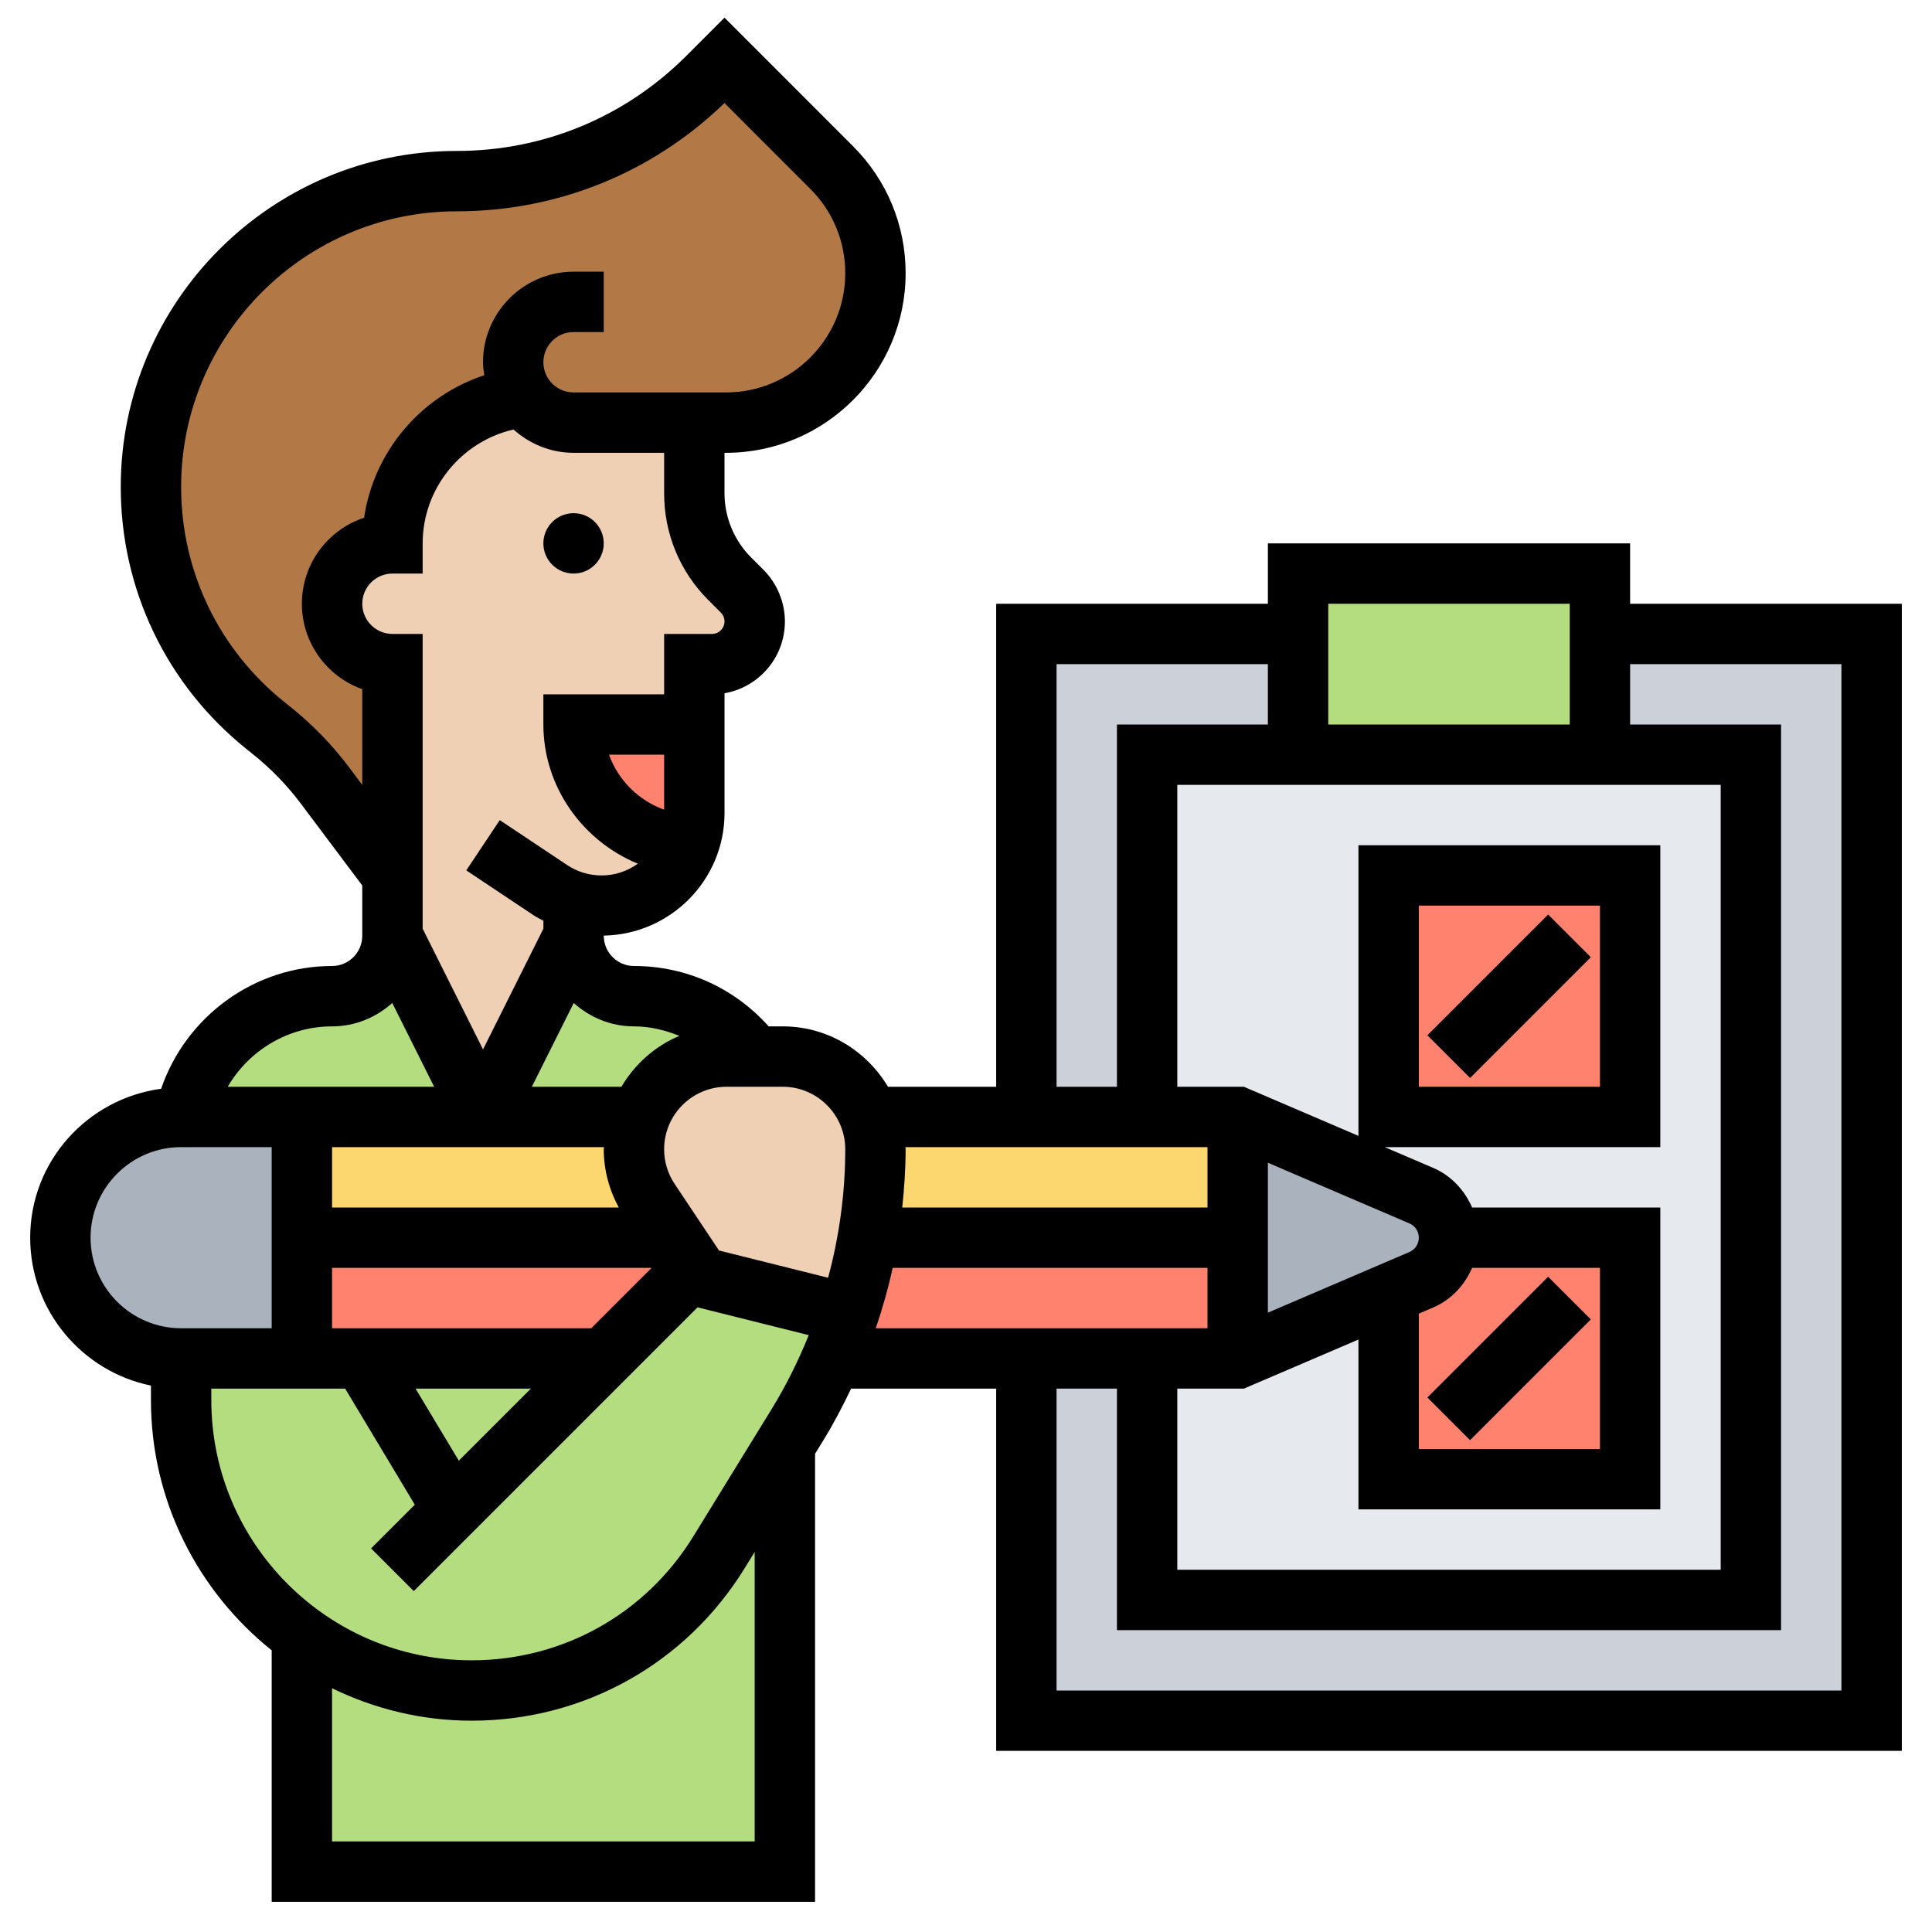<svg id="Layer_5" enable-background="new 0 0 64 64" height="512" viewBox="0 0 64 64" width="512" xmlns="http://www.w3.org/2000/svg"><g><g><g><path d="m34 21h28v36h-28z" fill="#ccd1d9"/></g><g><path d="m38 25h20v28h-20z" fill="#e6e9ed"/></g><g><path d="m54 41v8h-8v-6.14l1.08-.47c.56-.24.92-.78.92-1.39z" fill="#ff826e"/></g><g><path d="m46 29h8v8h-8z" fill="#ff826e"/></g><g><path d="m43 21v-2h10v2 4h-10z" fill="#b4dd7f"/></g><g><path d="m22.8 42.2-2.8 2.8h-8-2-4v1.38c0 3.21 1.58 6.06 4 7.8v.01 7.81h16v-14.12-.01l.42-.67c.43-.71.81-1.44 1.14-2.2.21-.48.4-.97.56-1.47z" fill="#b4dd7f"/></g><g><path d="m21 33c1.64 0 3.09.79 4 2h-.93c-1.32 0-2.45.83-2.88 2h-5.19l3-6c0 1.1.9 2 2 2z" fill="#b4dd7f"/></g><g><path d="m13 31 3 6h-6-3.9v-.01c.24-1.14.86-2.14 1.72-2.85s1.97-1.14 3.18-1.14c1.1 0 2-.9 2-2z" fill="#b4dd7f"/></g><g><path d="m17.35 13.13-.43.09c-2.28.45-3.92 2.45-3.92 4.78-.55 0-1.05.22-1.41.59-.37.36-.59.86-.59 1.41s.22 1.05.59 1.41c.36.37.86.59 1.41.59v7l-2.23-2.97c-.51-.68-1.11-1.3-1.77-1.83l-.2-.16c-1.2-.96-2.15-2.17-2.8-3.52s-1-2.85-1-4.39c0-2.79 1.14-5.33 2.97-7.16s4.37-2.97 7.16-2.97c3.12 0 6.11-1.24 8.31-3.44l.56-.56 3.55 3.55c.93.93 1.45 2.19 1.45 3.5 0 2.73-2.22 4.95-4.95 4.95h-1.05-4c-.55 0-1.05-.22-1.41-.59-.09-.09-.17-.18-.24-.28z" fill="#b27946"/></g><g><path d="m47.08 42.39-1.08.47-5 2.14v-4-4l6.08 2.61c.56.24.92.78.92 1.39s-.36 1.15-.92 1.39z" fill="#aab2bd"/></g><g><path d="m10 41v4h-4c-2.21 0-4-1.79-4-4 0-1.1.45-2.1 1.17-2.83.73-.72 1.73-1.17 2.83-1.17h.1 3.9z" fill="#aab2bd"/></g><g><path d="m41 41v4h-3-4-6.44c.21-.48.4-.97.56-1.47.28-.82.49-1.67.63-2.53z" fill="#ff826e"/></g><g><path d="m10 41h12.33l.67 1-.2.2-2.8 2.8h-8-2z" fill="#ff826e"/></g><g><path d="m41 37v4h-12.25c.17-.96.25-1.94.25-2.93 0-.38-.07-.74-.19-1.07h5.19 4z" fill="#fcd770"/></g><g><path d="m21.52 39.77.81 1.23h-12.33v-4h6 5.19c-.12.33-.19.69-.19 1.07 0 .61.18 1.2.52 1.7z" fill="#fcd770"/></g><g><path d="m28.81 37c.12.33.19.69.19 1.07 0 .99-.08 1.97-.25 2.93-.14.86-.35 1.71-.63 2.53l-5.32-1.33.2-.2-.67-1-.81-1.23c-.34-.5-.52-1.09-.52-1.7 0-.38.07-.74.19-1.07.43-1.17 1.56-2 2.88-2h.93.93c.85 0 1.62.34 2.17.9.31.31.56.68.71 1.1z" fill="#f0d0b4"/></g><g><path d="m20.06 26.71c.65.71 1.56 1.19 2.59 1.27l.15.05c-.16.41-.4.77-.7 1.07-.55.56-1.32.9-2.17.9-.32 0-.63-.05-.93-.15v1.15l-3 6-3-6v-2-7c-.55 0-1.05-.22-1.41-.59-.37-.36-.59-.86-.59-1.41s.22-1.05.59-1.41c.36-.37.86-.59 1.41-.59 0-2.33 1.64-4.33 3.92-4.78l.43-.09c.07.1.15.19.24.28.36.37.86.59 1.41.59h4v2.34c0 1.06.42 2.08 1.17 2.83l.42.42c.26.26.41.62.41 1 0 .78-.63 1.41-1.41 1.41h-.59v2h-4c0 1.04.4 2 1.06 2.71z" fill="#f0d0b4"/></g><g><path d="m23 26.93c0 .39-.07.76-.2 1.1l-.15-.05c-1.03-.08-1.94-.56-2.59-1.27-.66-.71-1.06-1.67-1.06-2.71h4z" fill="#ff826e"/></g></g><g><circle cx="19" cy="18" r="1"/><path d="m54 20v-2h-12v2h-9v16h-3.585c-.711-1.192-2-2-3.485-2h-.467c-1.137-1.273-2.733-2-4.462-2-.552 0-1-.449-1-1v-.007c2.211-.039 4-1.843 4-4.063v-3.965c1.135-.197 2-1.188 2-2.378 0-.635-.258-1.257-.706-1.707l-.415-.415c-.56-.559-.88-1.332-.88-2.122v-1.343h.05c3.281 0 5.95-2.669 5.95-5.95 0-1.589-.619-3.083-1.743-4.207l-4.257-4.258-1.264 1.265c-2.032 2.031-4.732 3.15-7.605 3.15-6.138 0-11.131 4.993-11.131 11.131 0 3.399 1.522 6.567 4.178 8.692l.193.155c.603.482 1.141 1.038 1.601 1.651l2.028 2.704v1.667c0 .551-.448 1-1 1-2.581 0-4.844 1.676-5.662 4.067-2.442.328-4.338 2.403-4.338 4.933 0 2.414 1.721 4.434 4 4.899v.478c0 3.353 1.566 6.343 4 8.292v8.331h18v-14.842l.268-.435c.343-.558.645-1.136.926-1.723h4.806v12h30v-38zm-15 26h2.205l3.795-1.626v5.626h10v-10h-6.234c-.252-.574-.691-1.056-1.291-1.313l-1.604-.687h9.129v-10h-10v9.627l-3.795-1.627h-2.205v-10h18v26h-18zm9.766-4h4.234v6h-6v-4.484l.474-.203c.6-.256 1.04-.739 1.292-1.313zm-2.078-.525-4.688 2.009v-4.967l4.688 2.01c.19.08.312.266.312.473s-.122.393-.312.475zm.312-5.475v-6h6v6zm5-16v4h-8v-4zm-17 2h7v2h-5v12h-2zm5 16v2h-10.112c.067-.64.112-1.282.112-1.93 0-.024-.007-.046-.007-.07zm-12 .07c0 1.446-.196 2.875-.568 4.257l-3.614-.903-1.471-2.206c-.227-.34-.347-.738-.347-1.148 0-1.142.929-2.07 2.07-2.07h1.859c1.142 0 2.071.929 2.071 2.07zm-12.801 10.317-1.433-2.387h3.82zm4.387-4.387h-8.586v-2h10.586zm.421-6c0 .024-.007.046-.007.07 0 .68.177 1.337.498 1.93h-9.498v-2zm.993-4c.53 0 1.032.123 1.504.315-.809.339-1.474.938-1.919 1.685h-2.967l1.388-2.775c.531.476 1.226.775 1.994.775zm-.826-9h1.826v1.821c-.848-.304-1.523-.978-1.826-1.821zm3.29-5.122.414.415c.078.077.122.184.122.293 0 .228-.186.414-.414.414h-1.586v2h-4v1c0 2.062 1.298 3.858 3.129 4.611-.339.243-.751.389-1.199.389-.41 0-.808-.12-1.148-.348l-2.227-1.484-1.109 1.664 2.226 1.484c.106.07.218.126.329.186v.261l-2 4-2-4v-9.763h-1c-.552 0-1-.449-1-1s.448-1 1-1h1v-1c0-1.804 1.261-3.368 3.01-3.772.53.474 1.222.772 1.989.772h3v1.343c0 1.335.521 2.591 1.464 3.535zm-11.892 5.551c-.561-.748-1.218-1.425-1.952-2.014l-.193-.155c-2.178-1.742-3.427-4.341-3.427-7.129 0-5.035 4.096-9.131 9.131-9.131 3.336 0 6.477-1.272 8.868-3.587l2.844 2.845c.746.745 1.157 1.737 1.157 2.792 0 2.178-1.772 3.95-3.95 3.95h-5.05c-.552 0-1-.449-1-1s.448-1 1-1h1v-2h-1c-1.654 0-3 1.346-3 3 0 .147.023.287.043.429-2.109.697-3.659 2.531-3.982 4.722-1.196.394-2.061 1.522-2.061 2.849 0 1.304.836 2.416 2 2.829v3.171zm-.572 8.571c.768 0 1.463-.299 1.994-.775l1.388 2.775h-6.838c.701-1.205 2.003-2 3.456-2zm-8 7c0-1.654 1.346-3 3-3h3v6h-3c-1.654 0-3-1.346-3-3zm4 5.377v-.377h4.434l2.307 3.845-1.448 1.448 1.414 1.414 9.4-9.4 3.684.921c-.342.844-.746 1.664-1.227 2.446l-2.598 4.223c-1.581 2.569-4.326 4.103-7.343 4.103-4.755 0-8.623-3.868-8.623-8.623zm18 14.623h-14v-5.074c1.4.681 2.965 1.074 4.623 1.074 3.716 0 7.099-1.89 9.047-5.055l.33-.536zm4.571-19h10.429v2h-10.989c.223-.656.413-1.323.56-2zm31.429 14h-26v-10h2v8h22v-30h-5v-2h7z"/><path d="m47.172 32h5.657v2h-5.657z" transform="matrix(.707 -.707 .707 .707 -8.69 45.021)"/><path d="m47.172 44h5.657v2h-5.657z" transform="matrix(.707 -.707 .707 .707 -17.175 48.536)"/></g></g></svg>